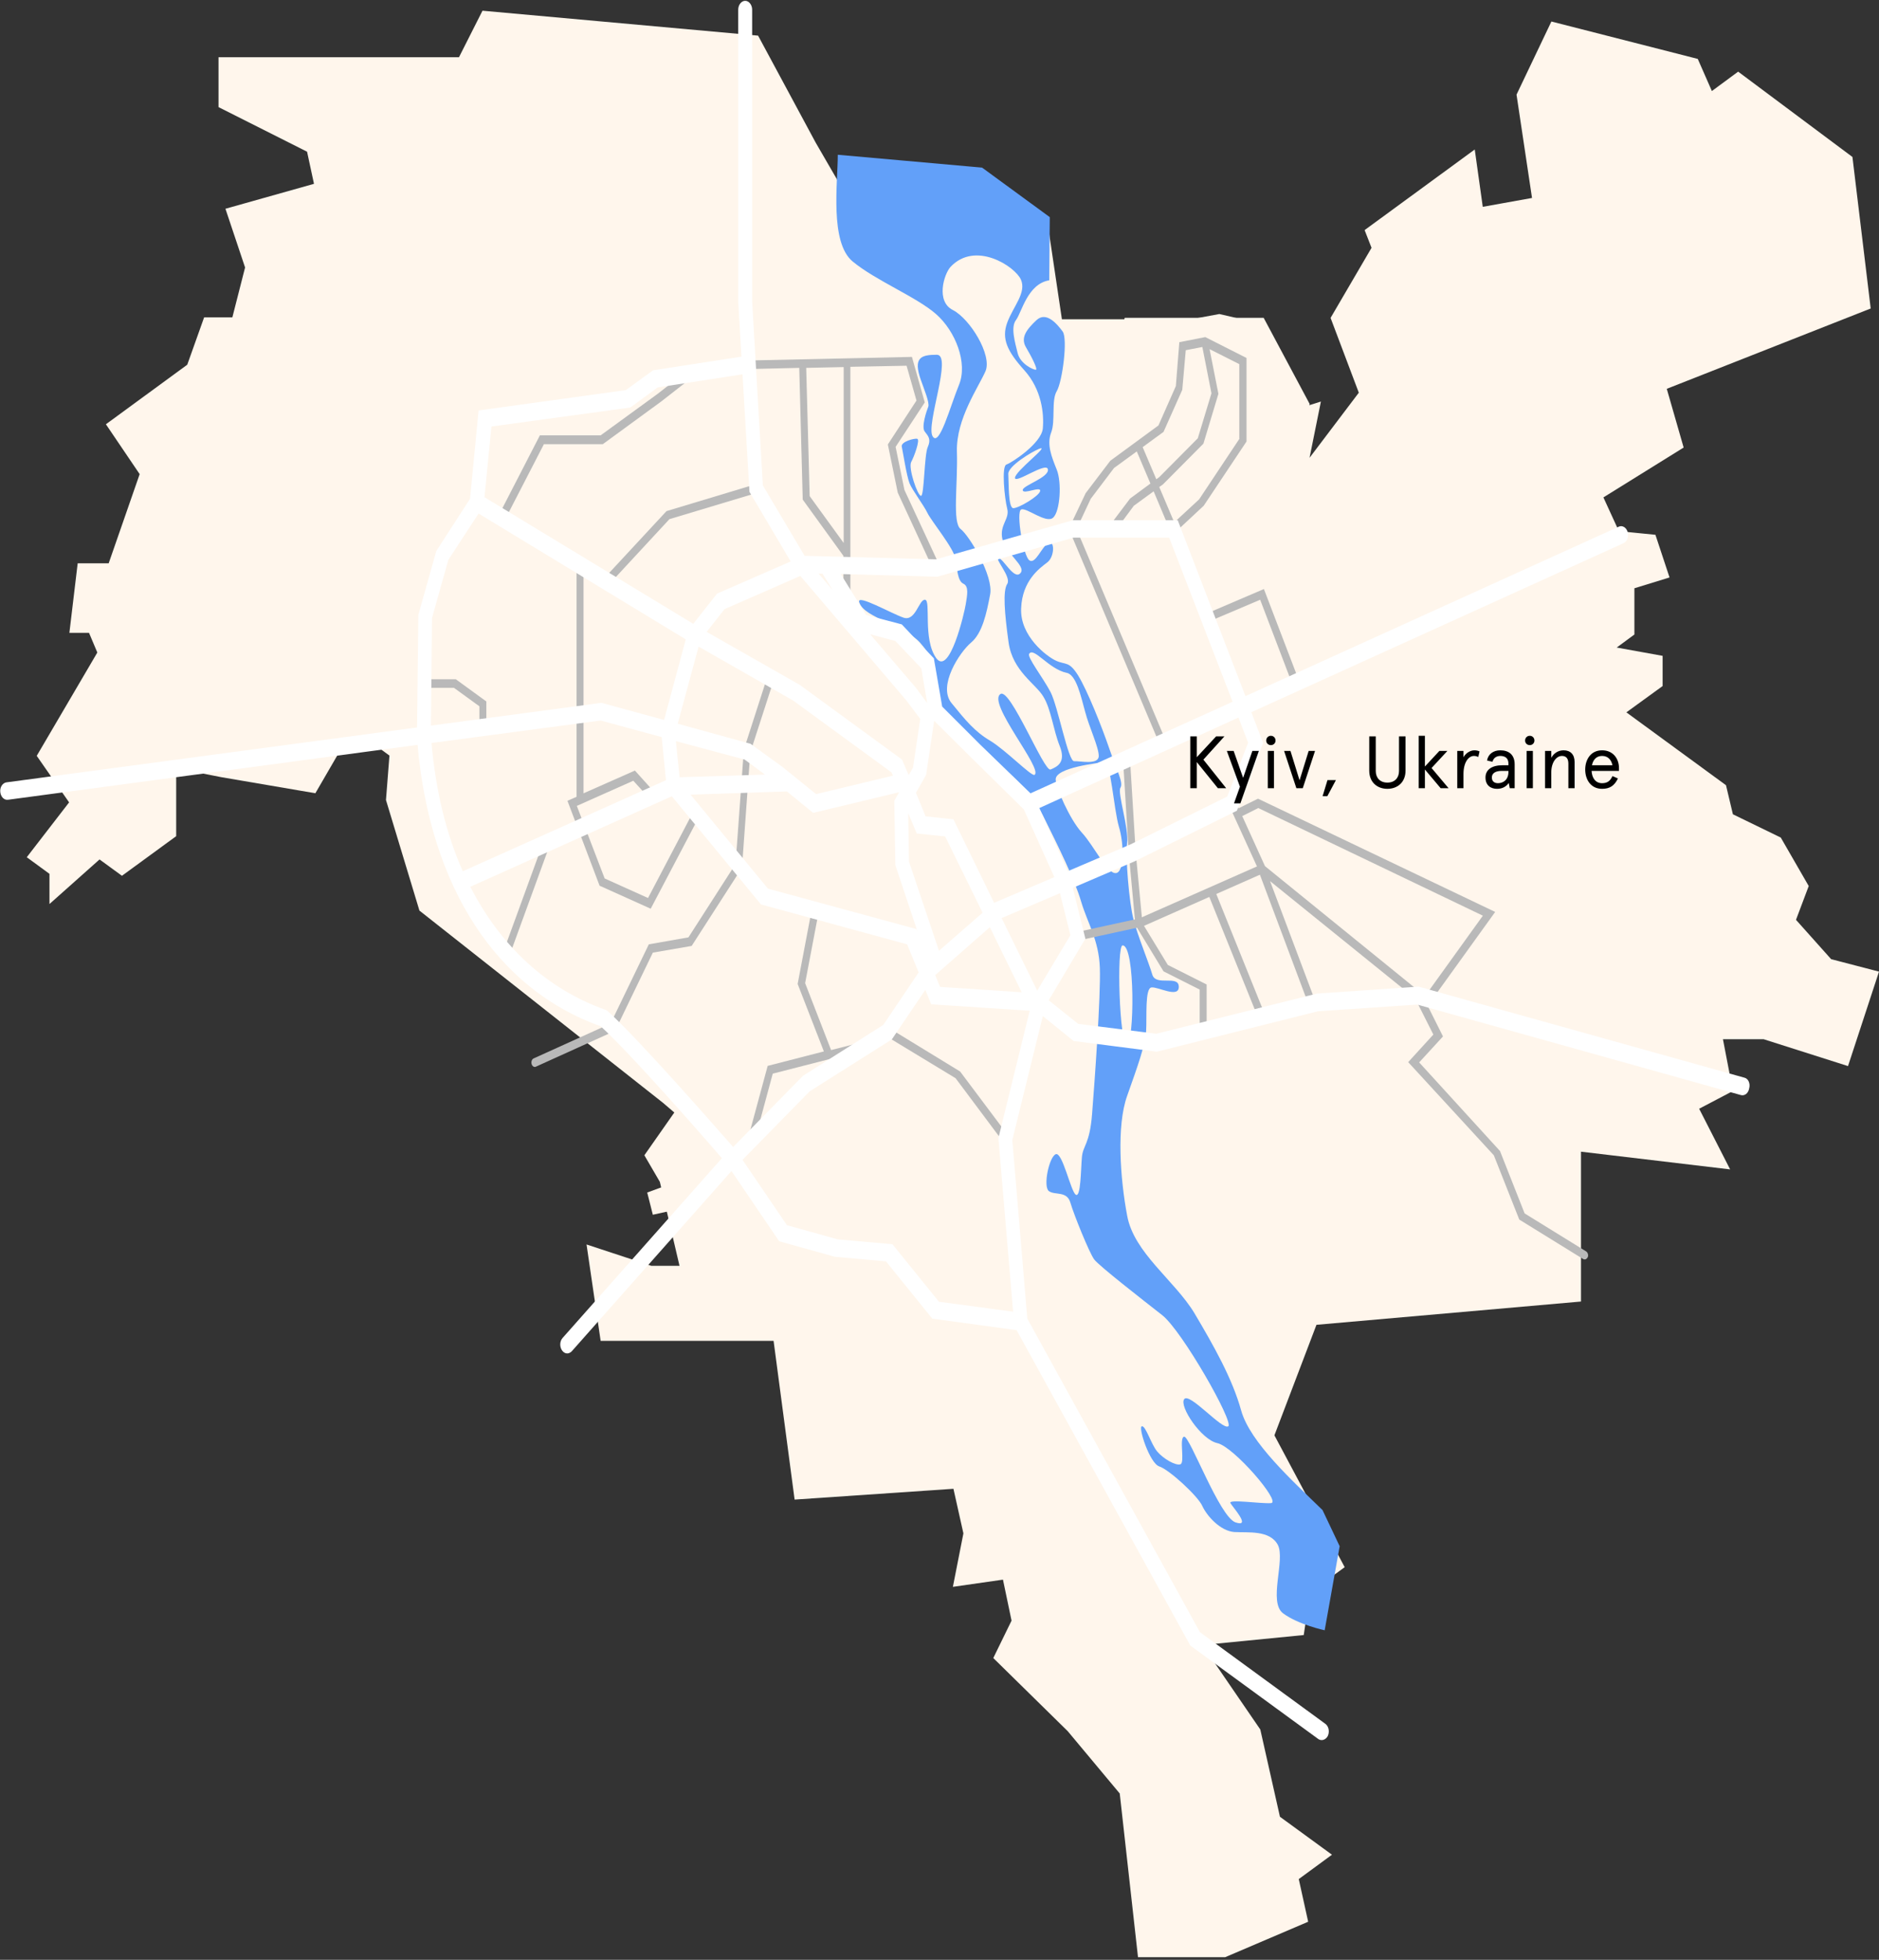 <svg width="609" height="635" viewBox="0 0 609 635" fill="none" xmlns="http://www.w3.org/2000/svg">
<rect x="0" y="0" width="609" height="635" fill="#333333" stroke="none"/>
<path d="M16.03 292.92V283.137L8.676 277.752L22.397 259.981L11.904 244.903L31.544 211.426L28.854 205.053H22.487L25.177 182.525H35.221L45.266 153.625L34.325 137.47L60.691 118.173L66.161 102.825H75.309L79.434 86.67L73.067 67.643L101.765 59.565L99.523 49.154L70.825 34.704V18.548H148.758L156.38 3.47L245.703 11.547L264.356 46.192L275.746 65.848L303.009 85.773L315.475 68.181L340.047 75.72L344.173 103.454H365.606L379.686 104.62L395.201 101.748L410.267 105.249L413.496 134.687L428.114 130.11L424.437 148.33L440.4 127.238L431.253 103.005L444.526 80.298L442.284 74.553L477.977 48.436L480.577 67.014L496.541 64.142L491.519 30.665L502.818 6.97L550.26 19.087L554.833 29.498L563.353 23.215L600.391 50.859L606.31 99.953L540.215 125.982L545.686 145.009L519.678 161.164L524.701 172.114L536.538 173.281L541.112 187.103L529.723 190.603V205.592L523.983 209.81L538.87 212.503V222.286L527.122 230.812L559.407 254.417L561.649 263.841L577.164 271.38L586.222 287.087L582.096 298.036L593.486 310.781L609.001 314.82L598.956 345.425L571.604 336.72H558.421L561.649 353.503L550.708 359.247L560.752 378.903L512.414 373.159V421.715L426.679 429.254L413.048 465.065L435.827 507.787L424.616 515.955L422.554 529.776L393.407 532.648V538.393L408.474 560.382L414.841 588.654L431.701 600.95L420.94 608.848L423.989 622.67L397.084 634.158H368.835L362.916 581.115L346.056 560.92L321.932 537.226L327.851 525.109L325.07 511.826L308.838 514.159L312.246 496.837L309.018 482.387L257.541 485.888L250.725 434.46H194.674L190.101 403.226L211.086 410.137H220.233L213.866 382.942L208.844 374.326L219.785 358.709L195.661 333.309C195.661 333.309 139.162 315.987 134.14 243.198C125.44 242.031 110.912 242.031 110.912 242.031L102.213 257.02L71.722 251.814L57.103 248.942V270.931L39.526 283.766L32.262 278.47L16.03 292.92Z" fill="#FFF6EC"/>
<g clip-path="url(#clip0)">
<path d="M125.097 259.216L126.224 244.815L117.463 238.395L104.189 221.478L110.783 219.743L107.313 205.69H117.896L118.937 197.101H127.352L137.763 199.704H147.045L145.223 184.002L156.501 176.367L178.97 177.669L183.915 173.331L195.713 169.167L200.311 160.231H208.899L197.708 155.807L180.271 150.515L172.116 155.807L177.235 144.443H194.585L225.642 121.019V117.463L238.048 115.554V110.783H246.203V115.814L295.131 114.947L299.902 131.083L290.707 144.443L294.263 158.323L305.628 183.394L307.45 188.339L312.134 191.809L318.033 196.06L309.966 210.287L304.24 221.478L305.628 229.46L318.728 241.171L330.873 251.408L344.406 267.978L352.474 290.273L358.113 313.783V332.781V351.78L356.638 358.2H351.78L338.073 351.78L333.215 350.305L328.184 369.044L329.311 379.107L340.502 396.111L335.297 406.694L339.808 409.991L331.48 416.064L333.215 428.209L349.438 451.979L343.192 458.659L339.375 455.883L335.037 448.856L330.873 462.042H323.065L315.431 444.952L322.198 434.368L326.882 443.911L330.873 435.67L329.051 430.204L327.75 415.37L317.86 422.57L320.029 430.985L299.729 429.597L297.734 421.008L284.981 408.95L294.437 391.079L301.724 413.114H308.144L312.308 403.918H316.472L320.723 390.558L322.198 380.235L319.161 376.071L318.033 383.878L299.555 377.459L289.579 382.751L286.716 376.331H291.574L297.126 364.273L302.158 366.008L304.587 353.862L300.596 344.233L287.67 336.685L268.758 350.479V353.862H274.137L282.725 366.268L274.831 362.624H264.247L256.96 358.981L240.217 375.203L253.924 396.111H259.736H267.717L268.758 410.945L264.247 422.917L260.69 416.758L264.247 410.685L262.339 404.178L253.403 402.53L255.398 412.854L244.815 402.53L235.619 406.694L237.788 415.977L231.108 418.753L226.77 409.817L222.866 409.123L221.045 400.622L231.108 397.499L235.792 400.014L240.477 392.207L234.144 386.394L231.108 391.079L219.049 391.946L211.589 393.595L209.767 386.394L220.611 382.404V371.993L225.642 366.528L214.885 357.332L135.941 295.044L125.097 259.216Z" fill="#FFF6EC"/>
<path d="M424.481 130.909L420.144 145.657L399.15 155.72L390.127 179.49L384.575 196.233L380.671 202.653V214.972H385.53L388.566 199.27L397.588 191.202L399.41 183.134H409.3L419.71 188.165L411.295 192.59L417.888 210.201L423.874 211.589L425.436 215.753L439.923 205.169L439.229 181.312L447.904 187.558L444.608 202.653L455.799 201.265L458.054 207.077L427.171 221.478L429.513 224.948L431.508 232.496L437.754 235.272L438.188 245.162L453.63 233.884L466.382 245.075L464.908 256.613L460.223 258.521L463.867 268.151L456.927 273.183L458.922 279.429L484.947 286.369L493.97 302.331L482.518 298.688L470.373 315.431L446.603 292.789L437.06 290.273L441.745 303.546L459.616 318.727L470.633 336.685L490.673 356.465L485.815 366.788L487.29 378.933L473.67 389.604L467.424 383.271L458.748 369.824L459.789 378.847L456.753 376.678L457.36 385.266L463.606 388.91L456.84 393.768L462.826 393.334L468.465 407.041L464.214 410.164L452.849 400.882L451.374 404.092L447.21 390.211L455.018 372.687L450.68 363.405L453.023 359.241L439.923 344.84L428.906 347.876L421.185 339.548L415.286 340.242L403.574 341.804L400.017 334.777L390.127 336.859L375.206 340.502L370.348 339.895L369.48 332.174L366.878 307.363L364.102 286.369L364.189 269.626L362.714 260.343L361.239 251.495L354.993 232.236L360.371 223.3V212.977L348.053 179.577L345.363 171.336L354.212 155.807L350.221 148.693L356.207 146.524L354.212 133.598L360.632 128.914V117.462L364.536 102.975H409.56L424.481 130.909Z" fill="#FFF6EC"/>
<path d="M402.271 457.01C399.409 446.687 393.423 436.103 387.09 425.432C380.67 414.849 367.484 405.913 365.315 393.855C363.059 381.883 361.845 364.793 365.315 355.076C368.785 345.273 371.214 338.594 371.474 333.996C371.735 329.398 371.041 320.202 373.209 319.942C375.378 319.682 382.145 323.585 382.058 319.682C381.971 315.778 374.597 319.682 373.47 315.778C372.342 311.874 368.612 302.938 367.31 297.646C366.009 292.355 364.708 278.127 365.315 273.269C365.922 268.324 362.105 256.873 363.146 255.225C364.187 253.576 361.932 249.586 359.503 242.472C357.074 235.358 352.389 223.647 349.439 218.876C346.49 214.104 345.362 215.492 342.326 214.104C339.203 212.716 330.527 206.036 330.961 197.101C331.308 188.165 336.86 184.175 339.376 182.266C341.892 180.444 341.892 174.719 339.723 176.02C337.554 177.234 335.646 182.873 333.65 181.572C331.655 180.271 329.226 165.87 330.961 165.089C332.696 164.308 339.116 169.861 341.371 167.692C343.627 165.523 344.147 156.24 342.499 152.163C340.851 148.086 339.203 144.008 340.677 140.191C342.152 136.374 340.677 129.781 342.499 126.745C344.321 123.708 346.143 109.741 344.408 107.399C342.673 105.057 339.116 100.719 335.906 103.755C332.696 106.792 330.701 109.394 332.523 112.517C334.344 115.554 336.427 119.718 335.733 119.805C335.039 119.891 330.701 117.983 329.833 114.426C328.966 110.869 327.491 106.011 329.313 103.669C331.135 101.24 333.043 91.957 340.07 90.829L340.244 70.356L318.295 54.307L271.536 50.143C271.536 59.078 268.847 78.597 276.394 84.757C283.855 90.916 297.041 96.208 303.374 101.76C309.707 107.312 313.697 117.636 310.835 124.663C307.972 131.603 304.415 145.136 302.246 141.319C300.077 137.502 308.753 114.946 303.634 114.946C298.516 114.946 295.827 115.814 298.516 123.275C299.383 125.79 301.379 130.562 300.858 131.776C300.338 133.078 298.516 138.37 299.73 139.844C300.945 141.406 301.812 142.36 300.685 144.876C299.557 147.392 299.557 160.665 298.516 160.665C297.388 160.665 294.352 151.729 295.306 149.734C296.347 147.826 298.256 142.447 297.301 142.187C296.347 141.926 291.923 143.141 292.27 144.702C292.617 146.264 293.831 154.158 294.786 156.587C295.74 158.93 299.297 163.528 300.598 166.217C301.899 168.906 309.186 177.668 309.707 181.138C310.227 184.608 310.401 188.252 312.223 189.12C314.131 189.987 313.437 193.023 313.003 195.799C312.57 198.576 307.712 219.396 303.374 213.15C299.036 206.904 301.812 194.498 299.817 194.325C297.822 194.151 296.781 201.438 292.877 200.137C288.973 198.836 277.609 192.329 278.476 195.105C279.344 197.882 283.074 199.443 286.718 201.352C290.361 203.26 295.653 205.342 298.169 208.205C300.685 211.068 302.506 214.017 302.593 216.88C302.68 219.743 303.027 227.29 304.936 229.98C306.844 232.669 316.474 241.258 320.724 245.075C324.889 248.805 333.303 254.704 338.162 264.507C343.02 274.31 348.312 284.981 350.394 292.094C352.476 299.121 356.119 304.5 356.466 313.522C356.813 322.631 354.731 351.086 353.95 360.976C353.17 370.865 351.001 371.039 350.654 374.943C350.307 378.847 350.307 388.216 348.659 387.088C347.01 385.96 344.321 373.034 342.152 373.988C339.983 374.943 337.988 384.572 339.983 385.96C341.979 387.348 345.796 385.787 346.924 389.691C348.051 393.594 353.083 406 354.644 408.082C356.206 410.164 370.26 421.095 376.68 426.126C383.099 431.158 399.929 460.741 398.107 462.129C396.199 463.517 385.442 450.938 383.793 453.367C382.145 455.709 389.345 466.466 394.55 467.594C399.842 468.722 415.284 486.679 411.988 487.026C408.691 487.287 398.021 485.638 398.801 487.026C399.582 488.415 405.655 495.008 400.45 493.273C395.244 491.538 385.615 465.252 383.793 465.512C382.058 465.772 384.14 473.927 382.579 474.447C381.017 474.968 377.027 472.626 375.118 470.37C373.123 468.115 371.388 461.955 370.086 462.129C368.785 462.302 372.602 474.1 375.725 475.141C378.848 476.096 388.304 484.771 389.692 487.981C391.167 491.191 395.505 496.049 400.016 496.396C404.527 496.656 411.554 495.702 414.156 500.56C416.672 505.418 410.947 519.125 415.892 522.768C420.836 526.412 429.338 528.234 429.338 528.234L434.196 500.994L428.644 489.282C419.015 479.913 405.134 467.334 402.271 457.01ZM333.564 211.849C335.039 209.506 339.897 216.793 345.709 218.008C348.832 218.615 350.307 225.555 351.695 230.587C352.996 235.619 356.119 242.038 356.119 244.988C356.033 247.937 350.047 246.549 348.138 246.636C346.23 246.81 342.933 229.026 340.504 224.254C337.988 219.483 332.87 212.976 333.564 211.849ZM339.636 152.076C340.07 154.766 331.221 157.368 331.482 158.843C331.655 160.318 337.468 157.368 337.121 159.103C336.774 160.752 330.18 164.655 328.445 164.655C326.71 164.655 326.971 156.154 326.797 153.638C326.537 151.122 334.431 146.351 336.86 145.396C340.591 144.008 328.879 152.77 328.966 154.852C329.053 156.848 339.203 149.474 339.636 152.076ZM324.281 224.861C319.77 227.637 338.162 249.152 335.299 251.061C334.345 251.668 326.016 243.079 320.985 240.043C315.953 237.093 312.917 233.363 308.406 227.811C303.808 222.259 311.095 211.241 314.739 208.205C318.382 205.169 319.77 198.662 320.898 192.676C322.112 186.69 314.131 173.504 311.355 171.422C308.579 169.34 310.488 156.934 310.141 146.264C309.88 135.68 317.168 125.443 319.423 120.238C321.592 115.033 314.392 103.322 308.839 100.459C303.287 97.683 305.89 88.921 308.059 86.492C316.127 77.903 328.966 86.318 330.874 90.569C332.783 94.82 328.359 99.331 326.45 104.536C324.541 109.741 326.45 113.819 332.002 119.978C337.554 126.137 338.422 133.945 337.988 138.803C337.554 143.661 327.838 149.994 326.19 150.515C324.542 151.035 325.583 161.532 326.45 164.829C327.318 168.212 323.847 170.034 324.889 174.719C325.93 179.403 332.783 183.481 330.701 185.736C328.619 187.992 325.149 180.878 323.674 180.878C322.199 180.878 327.925 187.037 326.45 189.206C324.975 191.462 325.583 198.662 326.884 208.118C328.185 217.487 335.733 221.565 338.162 225.729C340.677 229.806 341.371 236.486 343.453 241.691C345.536 246.896 342.846 248.371 340.504 249.326C338.422 250.28 327.491 222.866 324.281 224.861ZM361.585 282.899C358.722 282.985 354.645 274.137 350.654 269.799C346.663 265.461 342.152 254.964 342.152 252.535C342.152 248.632 356.119 247.243 358.028 246.896C359.936 246.549 360.977 261.991 362.626 267.804C364.361 273.443 364.447 282.812 361.585 282.899ZM363.84 306.322C368.004 306.322 367.657 338.16 365.228 338.333C362.799 338.507 361.845 306.322 363.84 306.322Z" fill="#62A0F9"/>
<path d="M244.295 119.544C244.295 119.544 244.382 119.544 244.295 119.544L259.043 119.197L260.171 161.88L273.357 180.097V194.151C273.357 194.932 273.877 195.626 274.485 195.626C275.092 195.626 275.612 195.019 275.612 194.151V118.85L293.83 118.503L297.04 129.781L287.758 144.009L290.968 159.624L302.592 184.782C302.766 185.216 303.2 185.476 303.547 185.476C303.72 185.476 303.98 185.389 304.154 185.303C304.674 184.869 304.848 184.001 304.588 183.394L293.136 158.756L290.274 144.789L299.73 130.388L295.565 115.641L244.382 116.768C243.774 116.768 243.254 117.462 243.254 118.243C243.254 118.937 243.688 119.544 244.295 119.544ZM273.444 175.933L262.426 160.752L261.298 119.197L273.444 118.937V175.933Z" fill="#B9B9B9"/>
<path d="M377.113 242.646C377.286 242.646 377.46 242.559 377.633 242.472C378.154 242.125 378.414 241.258 378.067 240.564L348.918 171.422L353.516 161.619L361.063 151.643L368.437 146.264L372.862 156.674L366.269 161.533L359.589 170.381C359.155 170.988 359.155 171.856 359.589 172.377C359.849 172.637 360.109 172.724 360.369 172.724C360.63 172.724 360.977 172.55 361.237 172.29L367.483 163.875L373.903 159.19L379.889 173.418L390.125 163.875L404.006 143.054V115.988L390.646 109.221L382.231 110.869L381.103 125.097L375.464 137.849L359.849 149.3L351.868 159.797L346.402 171.335L376.158 241.865C376.332 242.385 376.679 242.646 377.113 242.646ZM401.75 142.1L388.651 161.793L380.583 169.253L375.725 157.802L376.939 156.935L390.039 143.748L394.897 127.612L392.034 113.125L401.663 117.983V142.1H401.75ZM377.113 139.931L383.185 126.311L384.313 113.472L389.692 112.431L392.641 127.439L388.217 142.013L375.725 154.592L374.77 155.286L370.346 144.876L377.113 139.931Z" fill="#B9B9B9"/>
<path d="M514.097 405.48L494.144 393.161L486.163 372.948L459.964 344.233L467.684 335.818L460.658 321.764L409.994 280.643L402.62 264.421L407.825 261.818L480.611 296.692L462.132 322.371C461.699 322.978 461.785 323.846 462.219 324.366C462.393 324.627 462.74 324.713 463 324.713C463.26 324.713 463.607 324.54 463.867 324.28L484.601 295.478L407.739 258.782L401.406 261.905L400.365 259.563C400.018 258.869 399.411 258.608 398.803 259.042C398.283 259.476 398.109 260.343 398.369 260.951L407.392 280.73L370.088 297.213L368.093 276.132L366.271 246.376C366.184 245.595 365.664 244.988 365.057 245.075C364.449 245.162 364.016 245.856 364.016 246.636L365.837 276.392L367.833 297.907L349.094 301.984C348.487 302.071 348.053 302.852 348.14 303.633C348.227 304.413 348.834 304.934 349.441 304.76L368.527 300.596L377.115 314.737L388.827 320.636V333.996C388.827 334.777 389.347 335.384 389.955 335.384C390.562 335.384 391.082 334.777 391.082 333.996V318.988L378.503 312.655L370.782 299.989L391.95 290.62L407.825 329.919C407.999 330.439 408.433 330.699 408.866 330.699C409.04 330.699 409.214 330.613 409.387 330.526C409.908 330.179 410.168 329.311 409.908 328.617L394.205 289.666L408.346 283.419L424.222 325.754C424.395 326.275 424.829 326.535 425.263 326.535C425.436 326.535 425.61 326.448 425.783 326.362C426.39 326.015 426.564 325.147 426.304 324.453L411.643 285.501L458.662 323.499L464.561 335.21L456.407 344.146L484.167 374.336L492.409 395.156L513.056 407.909C513.229 407.995 513.403 408.082 513.576 408.082C514.01 408.082 514.357 407.822 514.617 407.301C514.878 406.694 514.617 405.827 514.097 405.48Z" fill="#B9B9B9"/>
<path d="M390.299 200.571C390.473 201.352 391.167 201.699 391.687 201.439L408.43 194.325L419.014 222.086C419.188 222.606 419.621 222.866 420.055 222.866C420.229 222.866 420.402 222.866 420.576 222.693C421.096 222.346 421.356 221.478 421.096 220.784L409.645 190.855L390.993 198.836C390.473 199.096 390.126 199.877 390.299 200.571Z" fill="#B9B9B9"/>
<path d="M177.671 271.881C177.063 271.534 176.456 271.881 176.196 272.575L163.096 308.491C162.836 309.185 163.096 310.052 163.617 310.399C163.79 310.486 163.964 310.573 164.051 310.573C164.484 310.573 164.918 310.226 165.092 309.705L178.191 273.79C178.538 273.009 178.278 272.228 177.671 271.881Z" fill="#B9B9B9"/>
<path d="M187.995 181.659C187.388 181.659 186.868 182.266 186.868 183.047V258.174L183.918 259.476L194.328 286.976L210.898 294.437L226.687 264.42C227.034 263.726 226.86 262.859 226.34 262.425C225.819 261.991 225.125 262.165 224.778 262.859L210.03 290.967L195.977 284.634L186.954 261.124L205.259 252.969L210.638 258.868C211.071 259.389 211.852 259.302 212.199 258.695C212.633 258.088 212.546 257.22 212.112 256.7L205.78 249.673L189.123 257.047V182.96C189.123 182.266 188.603 181.659 187.995 181.659Z" fill="#B9B9B9"/>
<path d="M137.505 220.09C136.897 220.09 136.377 220.697 136.377 221.478C136.377 222.259 136.897 222.866 137.505 222.866H147.134L155.376 228.852V235.619C155.376 236.399 155.896 237.093 156.503 237.093C157.111 237.093 157.631 236.486 157.631 235.619V227.291L147.741 220.09H137.505Z" fill="#B9B9B9"/>
<path d="M246.206 157.976C246.032 157.195 245.425 156.761 244.818 156.935L216.016 165.61L195.89 187.298C195.456 187.818 195.369 188.686 195.716 189.293C195.976 189.64 196.237 189.814 196.584 189.814C196.844 189.814 197.104 189.727 197.278 189.467L216.97 168.212L245.252 159.711C245.946 159.537 246.293 158.757 246.206 157.976Z" fill="#B9B9B9"/>
<path d="M176.283 143.922H195.369L214.367 130.042L224.257 122.321C224.778 121.887 224.951 121.019 224.604 120.325C224.257 119.631 223.563 119.458 223.042 119.892L213.153 127.612L194.675 141.059H174.982L161.622 166.998C161.275 167.692 161.448 168.559 161.969 168.993C162.142 169.167 162.403 169.254 162.576 169.254C162.923 169.254 163.27 168.993 163.53 168.646L176.283 143.922Z" fill="#B9B9B9"/>
<path d="M311.183 347.182L288.194 333.129C287.587 332.782 286.98 333.129 286.719 333.823C286.459 334.517 286.719 335.384 287.24 335.731L309.709 349.351L325.15 369.998C325.411 370.258 325.671 370.432 325.931 370.432C326.192 370.432 326.538 370.258 326.712 369.998C327.146 369.478 327.146 368.523 326.799 368.003L311.183 347.182Z" fill="#B9B9B9"/>
<path d="M250.804 220.264C251.064 219.57 250.804 218.702 250.196 218.442C249.589 218.182 248.982 218.529 248.722 219.223L241.087 242.906L238.398 279.949L223.13 303.719L210.29 305.975L197.885 331.653L172.987 342.931C172.38 343.191 172.119 343.972 172.293 344.753C172.467 345.36 172.9 345.707 173.334 345.707C173.421 345.707 173.594 345.707 173.681 345.621L199.36 333.996L211.592 308.664L224.171 306.495L240.48 281.164L243.17 243.86L250.804 220.264Z" fill="#B9B9B9"/>
<path d="M280.645 337.38L269.367 340.242L260.952 318.554L265.376 295.305C265.55 294.524 265.116 293.743 264.509 293.57C263.902 293.396 263.294 293.83 263.121 294.611L258.523 318.815L267.025 340.676L248.807 345.361L242.561 368.437C242.387 369.218 242.647 369.998 243.255 370.259C243.341 370.345 243.515 370.345 243.602 370.345C244.035 370.345 244.469 369.998 244.643 369.391L250.455 347.877L280.905 340.069C281.512 339.895 281.946 339.201 281.773 338.421C281.859 337.64 281.252 337.206 280.645 337.38Z" fill="#B9B9B9"/>
<path d="M565.366 349.179L459.788 319.683L426.823 321.939L374.771 334.952L349.44 331.742L339.897 324.108L351.782 304.155L347.705 287.672L367.744 279.083L400.884 262.687L409.385 240.739L405.568 230.762L526.154 176.022C527.368 175.501 527.976 173.853 527.542 172.378C527.108 170.903 525.807 170.123 524.679 170.643L403.66 225.557L381.712 168.561H347.705L303.374 181.227L260.779 180.099L247.246 157.283L243.776 97.685V3.125C243.776 1.563 242.735 0.262 241.52 0.262C240.306 0.262 239.264 1.563 239.264 3.125V97.858L240.306 115.556L211.677 119.98L202.829 126.4L155.115 132.993L152.339 161.621L141.408 178.538L135.596 199.185L135.162 235.707L2.084 253.492C0.87 253.665 -0.085 255.053 0.089 256.615C0.262 258.176 1.303 259.304 2.605 259.13L135.335 241.346C139.413 287.325 160.841 320.464 194.674 332.523C204.217 341.198 227.206 367.397 233.973 375.292L233.799 375.465L182.355 433.502C181.401 434.543 181.314 436.365 182.182 437.58C182.615 438.187 183.223 438.534 183.83 438.534C184.35 438.534 184.871 438.274 185.305 437.84L236.662 379.889L237.096 379.456L252.538 402.185L270.582 407.216L287.152 408.691L302.16 427.256L329.487 430.986L385.789 533.18L427.256 563.457C427.603 563.717 428.037 563.804 428.384 563.804C429.165 563.804 429.946 563.283 430.379 562.416C430.987 561.028 430.64 559.293 429.512 558.512L388.912 528.843L332.957 427.256L328.099 369.392L337.988 329.226L347.965 337.294L374.945 340.764L427.17 327.665L459.355 325.496L564.238 354.818C565.453 355.165 566.667 354.211 566.927 352.649C567.361 351.001 566.58 349.439 565.366 349.179ZM259.391 186.606L293.745 226.945L298.256 232.931L295.914 248.72L294.526 251.149L294.092 250.195L292.357 246.118L259.217 221.914L229.028 204.737L234.84 197.363L259.391 186.606ZM266.591 185.912L269.888 191.203L265.29 185.825L266.591 185.912ZM331.829 262.253L341.719 284.202L322.2 292.53L309.013 265.463L299.991 264.509L296.868 256.875L300.165 251.062L302.767 233.539L314.912 245.597L331.829 262.253ZM304.329 308.059L294.612 279.17L294.352 263.468L297.128 270.061L306.324 271.015L318.469 295.74L304.329 308.059ZM296.868 222.868L282.033 205.518L290.188 207.686L298.603 216.535L300.512 227.813L296.868 222.868ZM226.425 209.508L257.135 227.032L288.973 250.282L289.407 251.323L264.509 257.309L253.665 248.547L243.255 240.999L219.659 234.493L226.425 209.508ZM241.347 246.118L247.94 250.976L220.266 251.843L219.051 240.132L241.347 246.118ZM255.053 256.441L263.555 263.381L291.403 256.701L289.841 259.477L290.188 280.298L297.475 302.159L297.041 301.032L248.894 287.932L223.823 257.482L255.053 256.441ZM320.812 300.424L331.135 321.505L304.676 319.77L303.114 315.953L320.812 300.424ZM346.924 303.027L336.167 320.985L324.629 297.475L343.541 289.407L346.924 303.027ZM404.527 240.652L397.761 258.089L366.356 273.618L346.056 282.293L336.861 261.82L401.404 232.497L404.527 240.652ZM303.808 186.866L347.965 174.2H378.935L399.496 227.379L333.998 257.048L317.602 241.173L305.37 228.941L302.68 213.325L292.27 202.308L280.732 199.271L272.491 185.998L303.808 186.866ZM204.303 132.038L213.152 125.532L240.653 121.281L242.908 159.365L256.268 181.921L232.411 192.331L224.69 202.134L157.023 161.1L159.279 138.198L204.303 132.038ZM140.02 200.226L145.312 181.4L155.115 166.392L222.261 207.166L215.234 233.278L194.934 227.726L139.673 235.1L140.02 200.226ZM194.674 233.452L214.453 238.83L215.841 252.797L149.997 282.293C144.618 270.235 141.235 256.268 139.847 240.739L194.674 233.452ZM197.016 327.665L196.669 327.404L196.322 327.231C177.237 320.464 162.315 306.584 152.426 287.325L217.75 258.003L246.638 293.051L294.005 305.977L297.735 315.086L286.284 332.089L260.259 348.572L237.616 371.648C231.457 364.621 206.906 336.6 197.016 327.665ZM328.359 425.001L304.329 421.791L289.234 403.139L271.536 401.577L255.053 396.98L240.653 375.812L262.427 353.603L289.06 336.774L299.904 320.724L301.813 325.409L333.738 327.491L323.588 368.785L328.359 425.001Z" fill="white"/>
<path d="M397.421 255.397L390.029 246.133L396.845 238.597H394.157L387.893 245.341V238.597H385.781V255.397H387.893V246.925L394.733 255.397H397.421ZM405.906 243.301L402.906 252.037L399.834 243.301H397.626L401.874 254.893L399.954 260.293H402.018L408.018 243.301H405.906ZM410.897 243.301V255.397H412.913V243.301H410.897ZM410.393 239.941C410.393 240.781 411.041 241.429 411.905 241.429C412.769 241.429 413.417 240.781 413.417 239.941C413.417 239.077 412.769 238.405 411.905 238.405C411.041 238.405 410.393 239.077 410.393 239.941ZM424.152 243.301L421.2 252.829L418.248 243.301H416.184L420.168 255.397H422.232L426.216 243.301H424.152ZM428.666 257.965H430.202L432.986 252.757H430.25L428.666 257.965ZM443.784 249.685C443.784 253.525 446.424 255.589 449.664 255.589C452.904 255.589 455.544 253.525 455.544 249.685V238.597H453.432V249.829C453.432 251.965 452.112 253.573 449.664 253.573C447.216 253.573 445.896 251.965 445.896 249.829V238.597H443.784V249.685ZM459.806 238.405V255.397H461.822V249.325L466.934 255.397H469.502L463.982 248.845L469.118 243.301H466.526L461.822 248.365V238.405H459.806ZM479.531 243.469C479.171 243.277 478.547 243.109 477.875 243.109C476.531 243.109 475.043 244.021 474.323 245.365V243.301H472.307V255.397H474.323V250.813C474.323 246.877 476.051 244.933 477.707 244.933C478.211 244.933 478.691 245.053 479.123 245.269L479.531 243.469ZM483.523 251.917C483.523 250.549 484.675 249.781 486.739 249.781H488.899V250.069C488.899 252.805 487.075 253.765 485.515 253.765C484.243 253.765 483.523 253.069 483.523 251.917ZM490.915 247.669C490.915 244.453 488.923 243.109 486.259 243.109C483.979 243.109 482.299 244.381 481.963 246.421L483.739 246.829C484.003 245.629 485.011 244.933 486.259 244.933C487.723 244.933 488.899 245.557 488.899 247.429V247.957H486.931C483.619 247.957 481.459 249.325 481.459 251.917C481.459 254.509 483.187 255.589 485.203 255.589C487.003 255.589 488.227 254.797 488.995 253.693L489.331 255.397H490.915V247.669ZM494.801 243.301V255.397H496.817V243.301H494.801ZM494.297 239.941C494.297 240.781 494.945 241.429 495.809 241.429C496.673 241.429 497.321 240.781 497.321 239.941C497.321 239.077 496.673 238.405 495.809 238.405C494.945 238.405 494.297 239.077 494.297 239.941ZM510.338 246.877C510.338 244.477 508.994 243.109 506.786 243.109C505.106 243.109 503.666 243.973 502.778 245.533V243.301H500.762V255.397H502.778V250.333C502.778 246.973 504.434 244.933 506.234 244.933C507.578 244.933 508.322 245.749 508.322 247.405V255.397H510.338V246.877ZM524.724 248.845C524.724 245.845 522.828 243.109 519.252 243.109C515.58 243.109 513.78 246.109 513.78 249.349C513.78 252.589 515.58 255.589 519.252 255.589C521.748 255.589 523.26 254.581 524.388 252.229L522.612 251.461C521.94 252.949 521.028 253.765 519.252 253.765C517.068 253.765 515.964 252.013 515.844 249.781H524.724V248.845ZM519.252 244.933C521.196 244.933 522.252 246.229 522.612 247.957H515.964C516.324 246.205 517.38 244.933 519.252 244.933Z" fill="black"/>
</g>
<defs>
<clipPath id="clip0">
<rect width="567.359" height="563.889" fill="white"/>
</clipPath>
</defs>
</svg>
